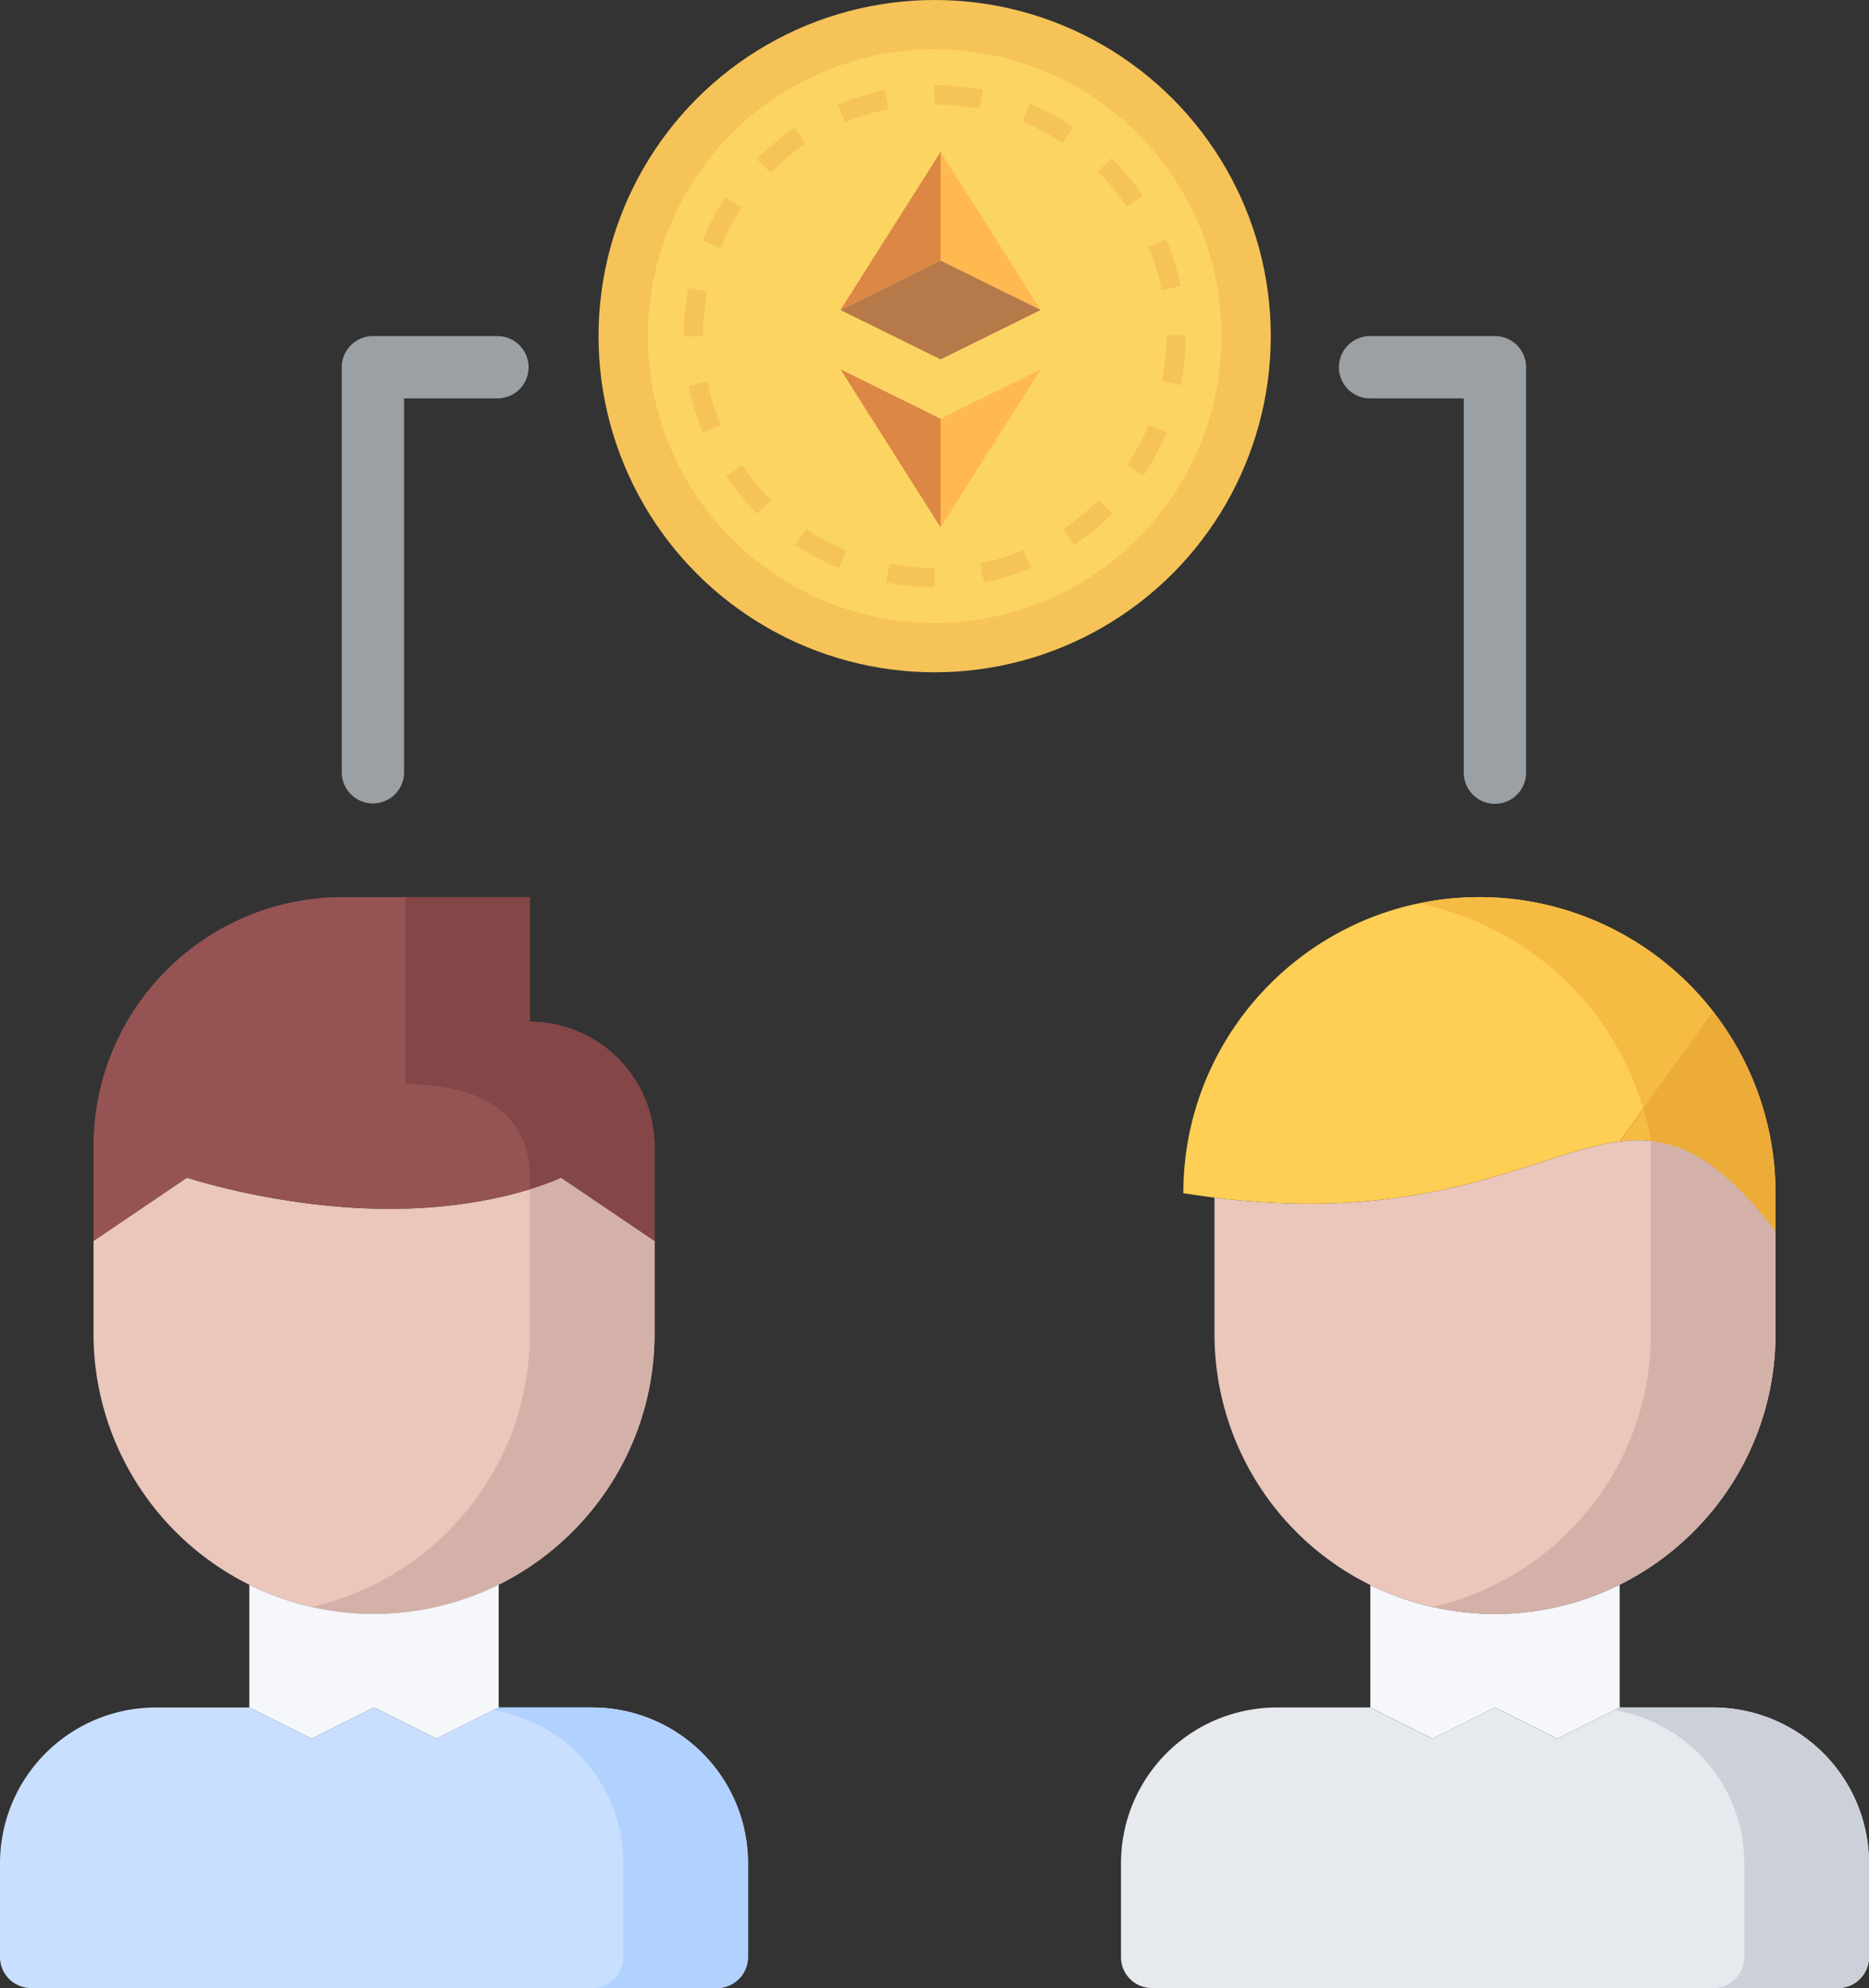 <svg xmlns="http://www.w3.org/2000/svg" viewBox="0 0 1677.579 1784.295">
  <rect x="0" y="0" width="1677.579" height="1784.295" fill="#333333" stroke="none"/>
  <defs>
    <style>
      .cls-1 {
        fill: #eac6bb;
      }

      .cls-2 {
        fill: #d3b1a9;
      }

      .cls-3 {
        fill: #f5f7fa;
      }

      .cls-4 {
        fill: #c9dfff;
      }

      .cls-5 {
        fill: #b1d1ff;
      }

      .cls-6 {
        fill: #f6bb42;
      }

      .cls-7 {
        fill: #e6e9ed;
      }

      .cls-8 {
        fill: #ccd1d9;
      }

      .cls-9 {
        fill: #ffce54;
      }

      .cls-10 {
        fill: #edab37;
      }

      .cls-11 {
        fill: #965353;
      }

      .cls-12 {
        fill: #844646;
      }

      .cls-13 {
        fill: #9ba0a4;
      }

      .cls-14 {
        fill: #f6c358;
      }

      .cls-15 {
        fill: #fcd462;
      }

      .cls-16 {
        fill: #ffb950;
      }

      .cls-17 {
        fill: #dc8744;
      }

      .cls-18 {
        fill: #b5794a;
      }
    </style>
  </defs>
  <g id="Group_1194" data-name="Group 1194" transform="translate(-471.999 16665.295)">
    <g id="Group_1192" data-name="Group 1192">
      <g id="bitcoin" transform="translate(471.999 -16363.652)">
        <path id="Path_1098" data-name="Path 1098" class="cls-1" d="M535.67,428.161c0,98.722-57.1,184.073-139.873,225.2a251.777,251.777,0,0,1-363.669-223.8V344.8l83.924-56.788s84.2,27.975,181.835,27.975c97.575,0,153.86-27.975,153.86-27.975L535.67,344.8Z" transform="translate(51.796 467.333)"/>
        <path id="Path_1099" data-name="Path 1099" class="cls-2" d="M311.925,288s-9.987,4.756-27.975,10.323V428.181c0,98.722-57.1,184.073-139.873,225.2a249.558,249.558,0,0,1-55.949,19.89A250.178,250.178,0,0,0,255.975,653.4c82.777-41.123,139.873-126.473,139.873-225.2V344.844Z" transform="translate(191.618 467.313)"/>
        <path id="Path_1100" data-name="Path 1100" class="cls-3" d="M184.026,502.7l-55.949,27.975L72.128,502.7V392.48a251.47,251.47,0,0,0,223.8,0V502.7l-55.949,27.975Z" transform="translate(151.669 728.181)"/>
        <path id="Path_1101" data-name="Path 1101" class="cls-4" d="M399.772,451.975,455.721,424h83.924A139.745,139.745,0,0,1,679.518,563.873V647.8a27.877,27.877,0,0,1-27.974,27.975H36.1A27.842,27.842,0,0,1,8.128,647.8V563.873A139.888,139.888,0,0,1,148,424h83.924l55.949,27.975L343.823,424Z" transform="translate(-8.128 806.88)"/>
        <path id="Path_1102" data-name="Path 1102" class="cls-5" d="M223.407,424H139.484l-4.7,2.35c66.272,11.106,116.6,68.258,116.6,137.523V647.8a27.877,27.877,0,0,1-27.975,27.975h111.9A27.878,27.878,0,0,0,363.28,647.8V563.873A139.763,139.763,0,0,0,223.407,424Z" transform="translate(308.109 806.88)"/>
        <path id="Path_1108" data-name="Path 1108" class="cls-6" d="M563.745,408.432v34.157c-54.243-71.055-93.967-86.441-139.873-80.567L507.8,245.368A264.894,264.894,0,0,1,563.745,408.432Z" transform="translate(1029.91 360.869)"/>
        <g id="Group_1193" data-name="Group 1193">
          <path id="Path_1103" data-name="Path 1103" class="cls-3" d="M471.77,418.756a250.812,250.812,0,0,0,111.9-26.268V502.68l-55.949,27.975L471.77,502.68l-55.949,27.975L359.872,502.68V392.74A254.317,254.317,0,0,0,471.77,418.756Z" transform="translate(870.114 728.201)"/>
          <path id="Path_1104" data-name="Path 1104" class="cls-7" d="M967.262,563.873V647.8a27.842,27.842,0,0,1-27.975,27.975H323.847A27.7,27.7,0,0,1,295.872,647.8V563.873A139.745,139.745,0,0,1,435.745,424h83.924l55.949,27.975L631.567,424l55.949,27.975L743.465,424h83.924A139.924,139.924,0,0,1,967.262,563.873Z" transform="translate(710.317 806.88)"/>
          <path id="Path_1105" data-name="Path 1105" class="cls-8" d="M511.152,424H427.228l-4.7,2.35c66.1,11.134,116.6,68.286,116.6,137.523V647.8a27.842,27.842,0,0,1-27.975,27.975h111.9A27.842,27.842,0,0,0,651.024,647.8V563.873A139.924,139.924,0,0,0,511.152,424Z" transform="translate(1026.555 806.88)"/>
          <path id="Path_1106" data-name="Path 1106" class="cls-1" d="M319.872,450.746V329.9c198.06,24.338,289.257-40.843,363.669-50.354,45.906-5.875,85.63,9.511,139.873,80.567v92.036c0,98.722-57.04,184.073-139.873,225.2a250.44,250.44,0,0,1-111.9,26.268,254.317,254.317,0,0,1-111.9-26.016A251.024,251.024,0,0,1,319.872,452.116Z" transform="translate(770.241 443.349)"/>
          <path id="Path_1107" data-name="Path 1107" class="cls-2" d="M571.774,278.64V451.551c0,98.722-57.04,184.073-139.873,225.2a248.494,248.494,0,0,1-56.061,19.89A250.847,250.847,0,0,0,543.8,676.746c82.833-41.123,139.873-126.473,139.873-225.2V359.514C640.676,303.23,606.8,282.165,571.774,278.64Z" transform="translate(909.983 443.943)"/>
          <path id="Path_1109" data-name="Path 1109" class="cls-9" d="M787.44,318.695,703.516,435.348C629.1,444.86,537.907,510.041,339.847,485.7c-9.232-1.119-18.463-2.518-27.975-3.944C311.872,335.2,430.764,216,577.63,216A265.868,265.868,0,0,1,787.44,318.695Z" transform="translate(750.266 287.542)"/>
          <path id="Path_1110" data-name="Path 1110" class="cls-6" d="M529.165,318.695a265.283,265.283,0,0,1,44.759,87.281L636.7,318.695C588.024,256.311,511.961,216,426.891,216a266.357,266.357,0,0,0-54.634,5.679A266.5,266.5,0,0,1,529.165,318.695Z" transform="translate(901.034 287.542)"/>
          <path id="Path_1111" data-name="Path 1111" class="cls-10" d="M492.695,245.368,429.92,332.649a265.094,265.094,0,0,1,7.049,29.066.278.278,0,0,1,.112.028,106.243,106.243,0,0,1,11.693,1.958c.923.2,1.846.448,2.741.671a92.607,92.607,0,0,1,11.134,3.441c.923.336,1.846.811,2.8,1.2a122.06,122.06,0,0,1,19.135,10.127c1.9,1.231,3.888,2.322,5.847,3.721,2.574,1.818,5.259,4.028,7.861,6.126,2.8,2.266,5.623,4.616,8.532,7.189,2.406,2.154,4.868,4.448,7.273,6.854,3.5,3.385,7.049,7.106,10.6,11.022,2.07,2.21,4.084,4.336,6.182,6.742,5.791,6.63,11.693,13.764,17.82,21.764V408.432A265.285,265.285,0,0,0,492.695,245.368Z" transform="translate(1045.011 360.869)"/>
        </g>
        <path id="Path_1112" data-name="Path 1112" class="cls-11" d="M535.67,439.8v84.763l-83.924-56.788s-56.285,27.975-153.86,27.975c-97.631,0-181.835-27.975-181.835-27.975L32.128,524.559V439.8c0-123.648,100.149-223.8,223.8-223.8H423.772V327.9A111.885,111.885,0,0,1,535.67,439.8Z" transform="translate(51.796 287.542)"/>
        <path id="Path_1113" data-name="Path 1113" class="cls-12" d="M224.026,327.9V216h-111.9V383.847c61.8,0,111.9,22.1,111.9,83.924v10.323C242.014,472.527,252,467.771,252,467.771l83.924,56.788V439.8A111.885,111.885,0,0,0,224.026,327.9Z" transform="translate(251.541 287.542)"/>
        <g id="Group_1189" data-name="Group 1189" transform="translate(306.769 0)">
          <path id="Path_1118" data-name="Path 1118" class="cls-13" d="M491.729,72h-111.9a27.975,27.975,0,1,0,0,55.949h83.924V463.644a27.975,27.975,0,1,0,55.949,0V99.975A27.949,27.949,0,0,0,491.729,72Z" transform="translate(543.33 -72)"/>
          <path id="Path_1119" data-name="Path 1119" class="cls-13" d="M235.729,72h-111.9A27.949,27.949,0,0,0,95.856,99.975V463.644a27.975,27.975,0,0,0,55.949,0V127.949h83.924a27.975,27.975,0,0,0,0-55.949Z" transform="translate(-95.856 -72)"/>
        </g>
      </g>
      <g id="Group_1190" data-name="Group 1190" transform="translate(1009.229 -16665.295)">
        <g id="Group_891" data-name="Group 891" transform="translate(0 0)">
          <ellipse id="Ellipse_68" data-name="Ellipse 68" class="cls-14" cx="301.7" cy="301.699" rx="301.7" ry="301.699"/>
          <ellipse id="Ellipse_69" data-name="Ellipse 69" class="cls-15" cx="257.446" cy="257.445" rx="257.446" ry="257.445" transform="translate(44.254 44.257)"/>
          <path id="Path_811" data-name="Path 811" class="cls-14" d="M459.21,678.3a226.726,226.726,0,0,1-43.82-4.236l3.342-17a209.721,209.721,0,0,0,40.344,3.911l.207,15.661,0,1.663Zm44.014-4.319-3.384-17a207.308,207.308,0,0,0,38.973-11.841l6.649,16A224.506,224.506,0,0,1,503.225,673.984Zm-130.1-12.659a224.79,224.79,0,0,1-38.942-20.789l9.62-14.409a208.05,208.05,0,0,0,35.939,19.182Zm211.242-21.047-9.645-14.393A209.286,209.286,0,0,0,606.192,600l12.26,12.244A226.243,226.243,0,0,1,584.364,640.278Zm-284.33-27.7a227.179,227.179,0,0,1-28.069-34.048l14.384-9.673a209.732,209.732,0,0,0,25.922,31.45Zm346.414-34.445-14.4-9.638a207.914,207.914,0,0,0,19.22-35.922l16.01,6.634A225.748,225.748,0,0,1,646.449,578.132ZM251.057,539.646a223.888,223.888,0,0,1-12.878-42.23l16.991-3.393a206.828,206.828,0,0,0,11.878,38.956Zm429.007-42.692-17-3.36a209.761,209.761,0,0,0,3.951-40.559v-.91h17.328v.91A227,227,0,0,1,680.064,496.954ZM233.8,453.493v-.456a226.979,226.979,0,0,1,4.188-43.452L255,412.91a209.727,209.727,0,0,0-3.867,40.128ZM662.9,411.618a206.85,206.85,0,0,0-11.968-38.926l15.981-6.7a223.685,223.685,0,0,1,12.966,42.2ZM266.718,373.9l-16.025-6.6a224.973,224.973,0,0,1,20.742-38.968l14.427,9.6A207.46,207.46,0,0,0,266.718,373.9Zm364.841-37.057a209.8,209.8,0,0,0-25.988-31.391l12.21-12.294a226.94,226.94,0,0,1,28.136,33.989ZM311.65,306.382l-12.285-12.218a226.894,226.894,0,0,1,34.028-28.108l9.679,14.375A209.412,209.412,0,0,0,311.65,306.382ZM573.986,279.7A207.6,207.6,0,0,0,538,260.6l6.583-16.034a225.487,225.487,0,0,1,38.988,20.7ZM378.929,261.1l-6.685-15.991a224.286,224.286,0,0,1,42.208-12.919l3.418,16.991A206.34,206.34,0,0,0,378.929,261.1Zm120.057-12.18a209.612,209.612,0,0,0-39.913-3.825l-.479-12.084.317-5.245a234.994,234.994,0,0,1,43.38,4.146Z" transform="translate(-157.376 -151.314)"/>
        </g>
        <g id="Group_892" data-name="Group 892" transform="translate(217.153 136.309)">
          <path id="Path_815" data-name="Path 815" class="cls-16" d="M328.219,265.476,238.345,221.1V123.586Z" transform="translate(-148.472 -123.586)"/>
          <path id="Path_816" data-name="Path 816" class="cls-17" d="M257.6,123.586V221.1l-89.875,44.375Z" transform="translate(-167.724 -123.586)"/>
          <path id="Path_817" data-name="Path 817" class="cls-16" d="M328.219,276.921,238.345,418.81V321.3Z" transform="translate(-148.472 -81.779)"/>
          <path id="Path_818" data-name="Path 818" class="cls-17" d="M257.6,321.3V418.81l-89.875-141.89Z" transform="translate(-167.724 -81.779)"/>
          <path id="Path_819" data-name="Path 819" class="cls-18" d="M347.474,244.6,257.6,288.94,167.724,244.6,257.6,200.245Z" transform="translate(-167.724 -102.686)"/>
        </g>
      </g>
    </g>
  </g>
</svg>
